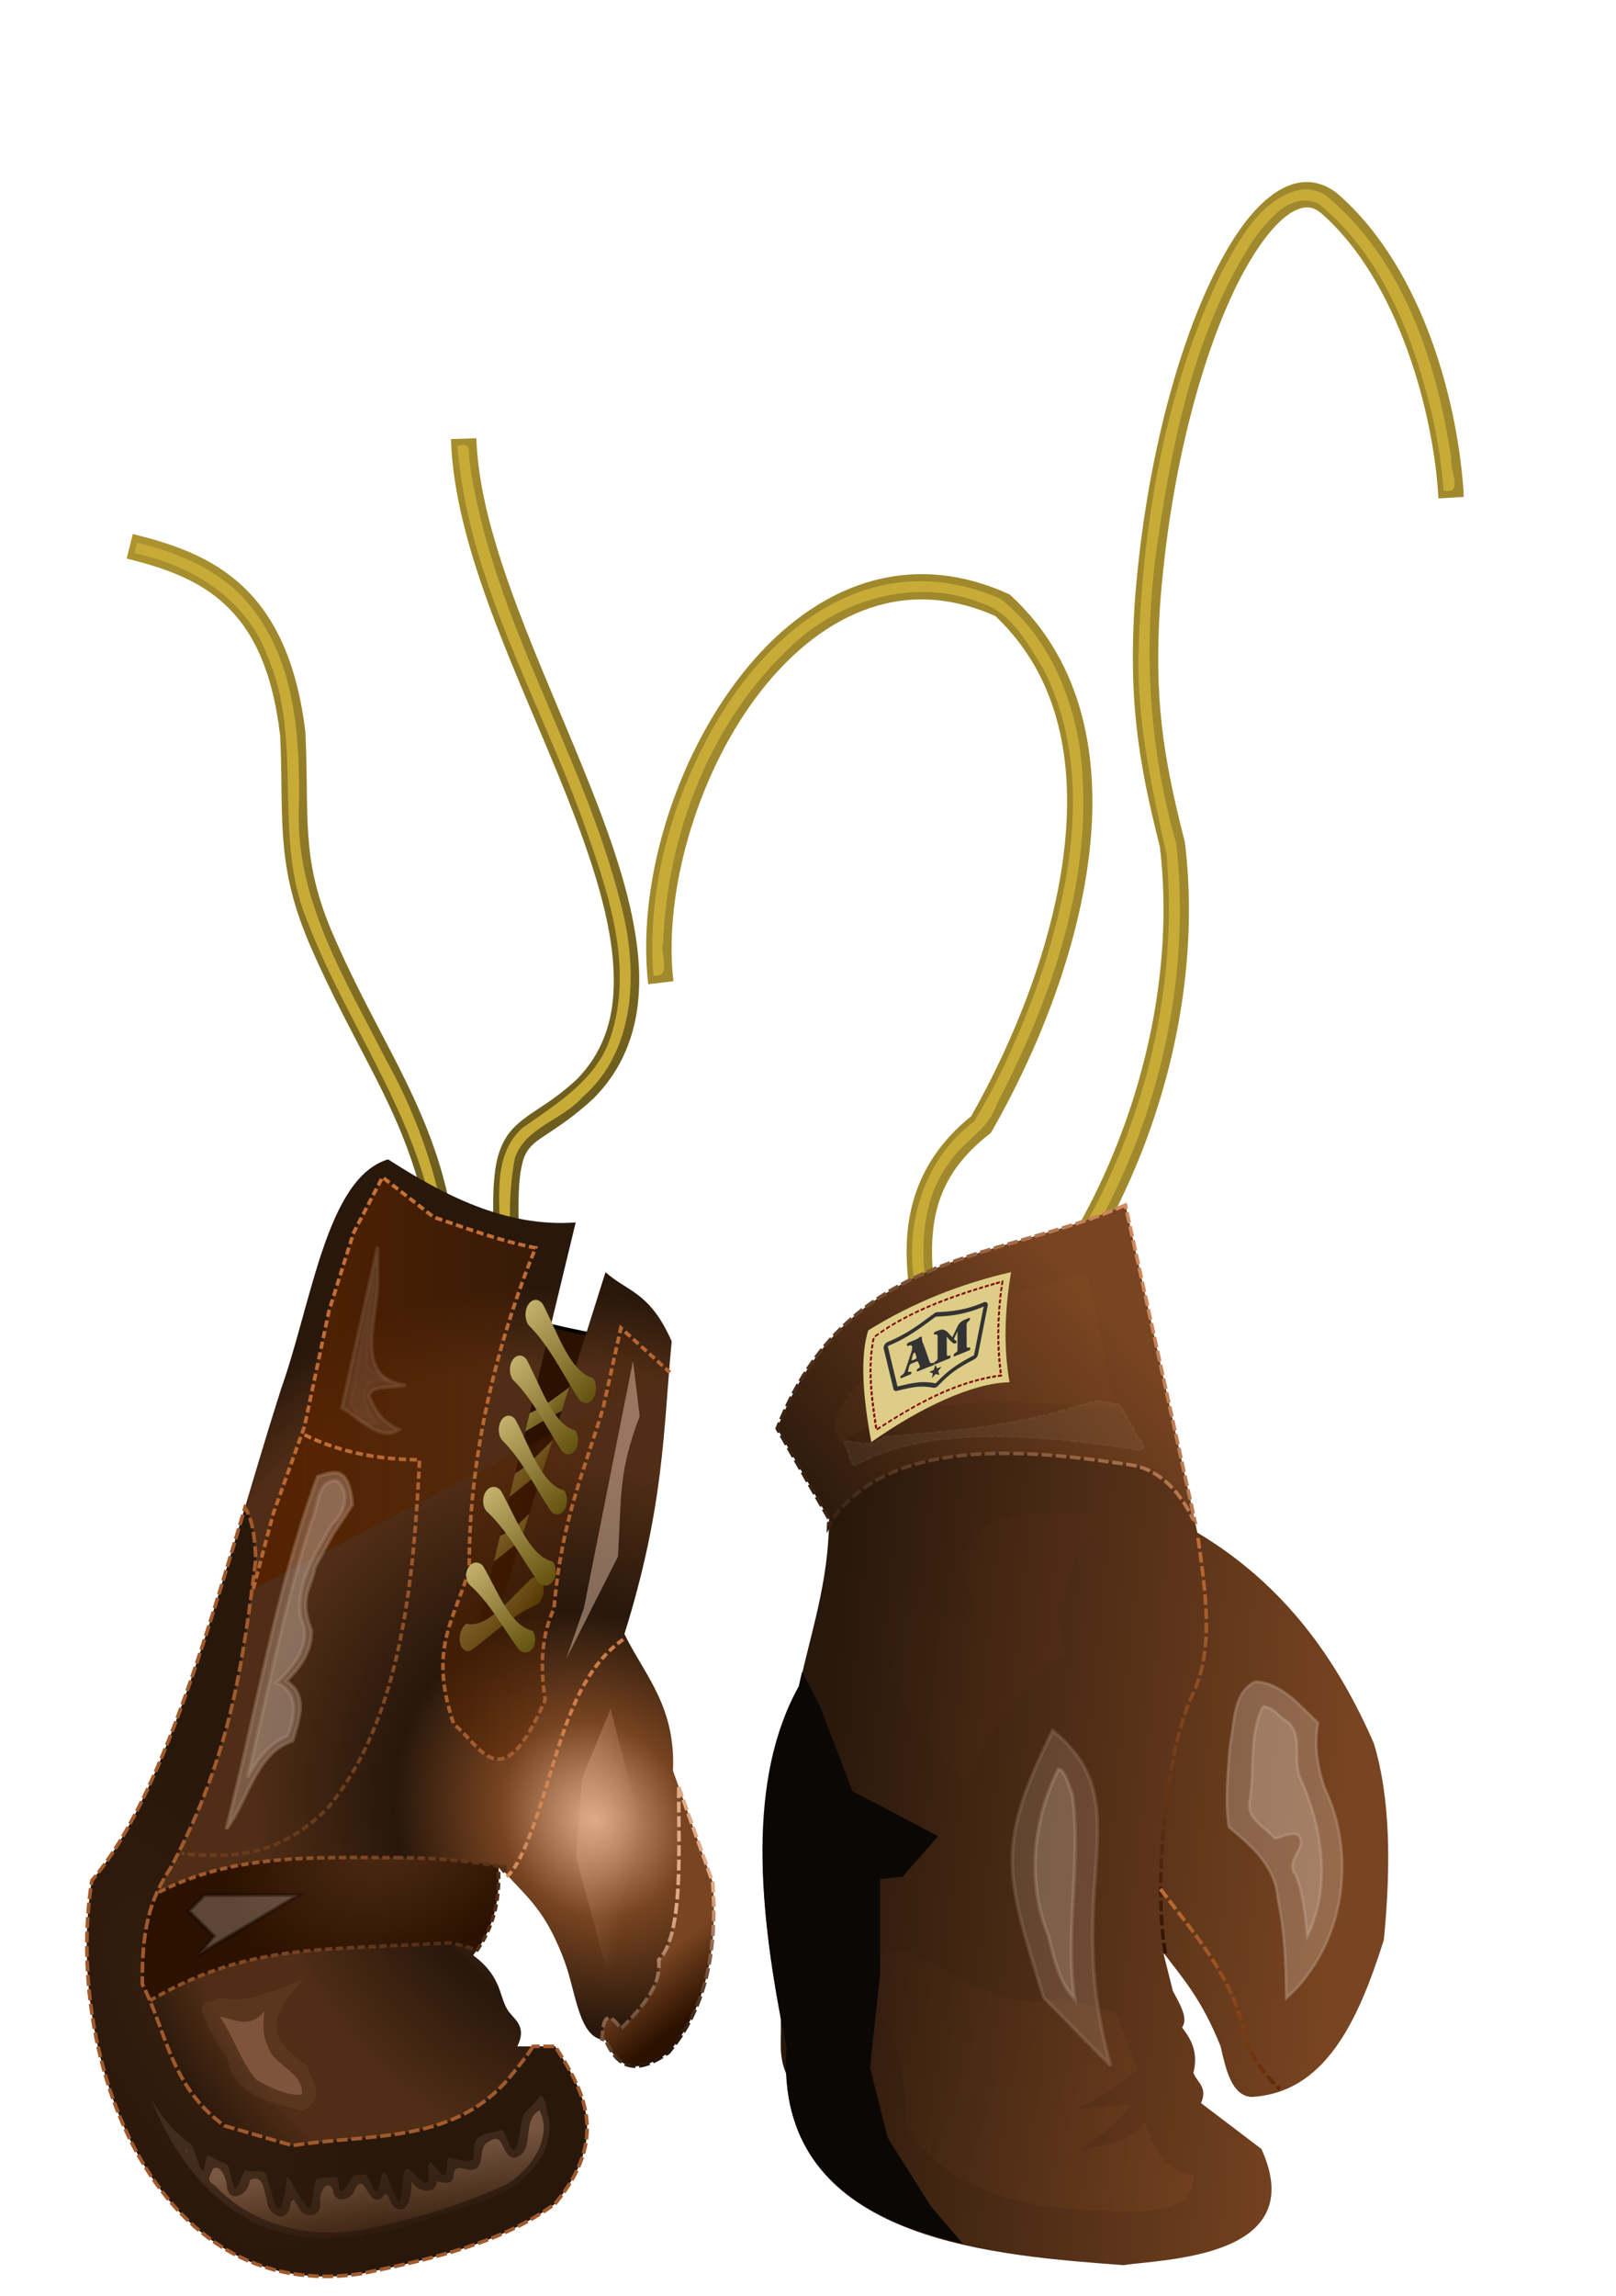 <?xml version="1.0" encoding="UTF-8" standalone="no"?>
<svg
   xmlns:dc="http://purl.org/dc/elements/1.1/"
   xmlns:cc="http://creativecommons.org/ns#"
   xmlns:rdf="http://www.w3.org/1999/02/22-rdf-syntax-ns#"
   xmlns:svg="http://www.w3.org/2000/svg"
   xmlns="http://www.w3.org/2000/svg"
   xmlns:xlink="http://www.w3.org/1999/xlink"
   xmlns:sodipodi="http://sodipodi.sourceforge.net/DTD/sodipodi-0.dtd"
   xmlns:inkscape="http://www.inkscape.org/namespaces/inkscape"
   id="svg2"
   sodipodi:docname="boxing_gloves.svg"
   viewBox="0 0 332.598 472.441"
   sodipodi:version="0.32"
   version="1.0"
   inkscape:output_extension="org.inkscape.output.svg.inkscape"
   inkscape:version="1.0.2-2 (e86c870879, 2021-01-15)"
   width="88mm"
   height="125mm">
  <defs
     id="defs5">
    <clipPath
       id="clipPath3820"
       clipPathUnits="userSpaceOnUse">
      <path
         id="path3822"
         sodipodi:nodetypes="ccccccccccccccc"
         style="fill:url(#linearGradient3824);fill-rule:evenodd"
         d="m 286.83,212.06 19.83,90.48 c 24.02,14.44 38.5,34.97 48.66,58.25 4.47,14.7 4.82,33.36 2.75,54.32 -7.17,22.78 -16.35,42.21 -36.49,43.27 -5.38,-0.41 -6.96,-7.16 -8.51,-13.96 -5.27,-13.26 -10.54,-18.96 -15.82,-25.98 l 10.43,41.61 16.66,12.71 c 13.71,30.3 -27.26,25.11 -37.99,32 -36.48,-2.87 -96.62,-6.91 -92.85,-60.09 -8.04,-38.76 -10.77,-74.32 3.39,-99.75 3.16,-15.05 8.06,-28.43 8.27,-46.31 l -14.33,-25.05 c 19.39,-49.49 61.72,-46.24 96,-61.5 z" />
    </clipPath>
    <linearGradient
       id="linearGradient4860">
      <stop
         id="stop4862"
         style="stop-color:#decd87"
         offset="0" />
      <stop
         id="stop4872"
         style="stop-color:#554400"
         offset="1" />
    </linearGradient>
    <linearGradient
       id="linearGradient4469">
      <stop
         id="stop4471"
         style="stop-color:#deaa87"
         offset="0" />
      <stop
         id="stop4477"
         style="stop-color:#502d16"
         offset=".982" />
      <stop
         id="stop4481"
         style="stop-color:#28170b"
         offset="1" />
    </linearGradient>
    <filter
       id="filter3965"
       height="1.181"
       width="1.502"
       y="-0.09"
       x="-0.251"
       inkscape:collect="always">
      <feGaussianBlur
         id="feGaussianBlur3967"
         stdDeviation="3.738"
         inkscape:collect="always" />
    </filter>
    <filter
       id="filter4089"
       height="1.921"
       width="1.513"
       y="-0.46"
       x="-0.257"
       inkscape:collect="always">
      <feGaussianBlur
         id="feGaussianBlur4091"
         stdDeviation="3.358"
         inkscape:collect="always" />
    </filter>
    <filter
       id="filter4207"
       height="1.193"
       width="1.543"
       y="-0.097"
       x="-0.272"
       inkscape:collect="always">
      <feGaussianBlur
         id="feGaussianBlur4209"
         stdDeviation="2.114"
         inkscape:collect="always" />
    </filter>
    <filter
       id="filter4559"
       inkscape:collect="always">
      <feGaussianBlur
         id="feGaussianBlur4561"
         stdDeviation="1.342"
         inkscape:collect="always" />
    </filter>
    <filter
       id="filter4851"
       inkscape:collect="always">
      <feGaussianBlur
         id="feGaussianBlur4853"
         stdDeviation="0.334"
         inkscape:collect="always" />
    </filter>
    <filter
       id="filter5066"
       height="1.157"
       width="1.563"
       y="-0.079"
       x="-0.281"
       inkscape:collect="always">
      <feGaussianBlur
         id="feGaussianBlur5068"
         stdDeviation="2.376"
         inkscape:collect="always" />
    </filter>
    <filter
       id="filter5396"
       height="1.266"
       width="1.307"
       y="-0.133"
       x="-0.153"
       inkscape:collect="always">
      <feGaussianBlur
         id="feGaussianBlur5398"
         stdDeviation="2.011"
         inkscape:collect="always" />
    </filter>
    <filter
       id="filter5542"
       height="1.172"
       width="1.83"
       y="-0.086"
       x="-0.415"
       inkscape:collect="always">
      <feGaussianBlur
         id="feGaussianBlur5544"
         stdDeviation="4.003"
         inkscape:collect="always" />
    </filter>
    <filter
       id="filter5569"
       height="1.089"
       width="1.374"
       y="-0.045"
       x="-0.187"
       inkscape:collect="always">
      <feGaussianBlur
         id="feGaussianBlur5571"
         stdDeviation="1.355"
         inkscape:collect="always" />
    </filter>
    <filter
       id="filter5697"
       height="1.222"
       width="1.602"
       y="-0.111"
       x="-0.301"
       inkscape:collect="always">
      <feGaussianBlur
         id="feGaussianBlur5699"
         stdDeviation="4.083"
         inkscape:collect="always" />
    </filter>
    <filter
       id="filter5815"
       height="1.396"
       width="1.14"
       y="-0.198"
       x="-0.07"
       inkscape:collect="always">
      <feGaussianBlur
         id="feGaussianBlur5817"
         stdDeviation="2.425"
         inkscape:collect="always" />
    </filter>
    <filter
       id="filter3535"
       inkscape:collect="always">
      <feGaussianBlur
         id="feGaussianBlur3537"
         stdDeviation="1.221"
         inkscape:collect="always" />
    </filter>
    <filter
       id="filter3626"
       inkscape:collect="always">
      <feGaussianBlur
         id="feGaussianBlur3628"
         stdDeviation="1.101"
         inkscape:collect="always" />
    </filter>
    <filter
       id="filter3816"
       height="1.398"
       width="2.139"
       y="-0.199"
       x="-0.57"
       inkscape:collect="always">
      <feGaussianBlur
         id="feGaussianBlur3818"
         stdDeviation="13.122"
         inkscape:collect="always" />
    </filter>
    <filter
       id="filter4108"
       height="1.221"
       width="1.253"
       y="-0.111"
       x="-0.126"
       inkscape:collect="always">
      <feGaussianBlur
         id="feGaussianBlur4110"
         stdDeviation="3.415"
         inkscape:collect="always" />
    </filter>
    <filter
       id="filter4216"
       inkscape:collect="always">
      <feGaussianBlur
         id="feGaussianBlur4218"
         stdDeviation="0.987"
         inkscape:collect="always" />
    </filter>
    <filter
       id="filter4532"
       height="1.512"
       width="1.307"
       y="-0.256"
       x="-0.153"
       inkscape:collect="always">
      <feGaussianBlur
         id="feGaussianBlur4534"
         stdDeviation="4.978"
         inkscape:collect="always" />
    </filter>
    <linearGradient
       id="linearGradient3814"
       y2="89.479"
       gradientUnits="userSpaceOnUse"
       x2="-156.63"
       gradientTransform="matrix(0.745,0,0,0.745,736.872,232.846)"
       y1="-238.9"
       x1="-340.54"
       inkscape:collect="always">
      <stop
         id="stop5312"
         style="stop-color:#c8ab37"
         offset="0" />
      <stop
         id="stop5314"
         style="stop-color:#504416"
         offset="1" />
    </linearGradient>
    <linearGradient
       id="linearGradient3817"
       y2="32.976"
       xlink:href="#linearGradient4860"
       gradientUnits="userSpaceOnUse"
       x2="18.506"
       gradientTransform="matrix(-0.541,-0.304,-0.233,0.706,619.725,287.402)"
       y1="24.328"
       x1="45.784"
       inkscape:collect="always" />
    <linearGradient
       id="linearGradient3820"
       y2="32.976"
       xlink:href="#linearGradient4860"
       gradientUnits="userSpaceOnUse"
       x2="18.506"
       gradientTransform="matrix(-0.541,-0.304,-0.233,0.706,617.78,299.708)"
       y1="24.328"
       x1="45.784"
       inkscape:collect="always" />
    <linearGradient
       id="linearGradient3823"
       y2="32.976"
       xlink:href="#linearGradient4860"
       gradientUnits="userSpaceOnUse"
       x2="18.506"
       gradientTransform="matrix(-0.62,-0.254,-0.267,0.589,626.113,277.667)"
       y1="24.328"
       x1="45.784"
       inkscape:collect="always" />
    <radialGradient
       id="radialGradient3825"
       gradientUnits="userSpaceOnUse"
       cy="76.24"
       cx="51.6"
       gradientTransform="matrix(-0.729,-1.084,0.968,-0.651,574.673,479.603)"
       r="86.908"
       inkscape:collect="always">
      <stop
         id="stop3535"
         style="stop-color:#deaa87"
         offset="0" />
      <stop
         id="stop3537"
         style="stop-color:#784421"
         offset=".183" />
      <stop
         id="stop3539"
         style="stop-color:#28170b"
         offset=".391" />
      <stop
         id="stop3541"
         style="stop-color:#502d16"
         offset=".669" />
      <stop
         id="stop3543"
         style="stop-color:#502d16"
         offset=".852" />
      <stop
         id="stop3545"
         style="stop-color:#28170b"
         offset="1" />
    </radialGradient>
    <radialGradient
       id="radialGradient3827"
       gradientUnits="userSpaceOnUse"
       cy="52.831"
       cx="-7.159"
       gradientTransform="matrix(-0.544,0.361,-0.262,-0.395,579.116,399.42)"
       r="57.969"
       inkscape:collect="always">
      <stop
         id="stop3509"
         style="stop-color:#502d16"
         offset="0" />
      <stop
         id="stop3511"
         style="stop-color:#2b1100"
         offset="1" />
    </radialGradient>
    <linearGradient
       id="linearGradient3829"
       y2="130.4"
       gradientUnits="userSpaceOnUse"
       x2="1.229"
       gradientTransform="matrix(0.745,0,0,0.745,572.392,307.96)"
       y1="91.087"
       x1="-38.085"
       inkscape:collect="always">
      <stop
         id="stop4237"
         style="stop-color:#a05a2c"
         offset="0" />
      <stop
         id="stop4239"
         style="stop-color:#502d16"
         offset="1" />
    </linearGradient>
    <linearGradient
       id="linearGradient3831"
       y2="32.976"
       xlink:href="#linearGradient4860"
       gradientUnits="userSpaceOnUse"
       x2="18.506"
       gradientTransform="matrix(-0.541,-0.304,-0.233,0.706,613.658,317.568)"
       y1="24.328"
       x1="45.784"
       inkscape:collect="always" />
    <radialGradient
       id="radialGradient3833"
       gradientUnits="userSpaceOnUse"
       cy="132.22"
       cx="-27.747"
       gradientTransform="matrix(-0.409,0.206,-0.471,-0.933,577.334,543.268)"
       r="67.096"
       inkscape:collect="always">
      <stop
         id="stop3227"
         style="stop-color:#341d0e"
         offset="0" />
      <stop
         id="stop3229"
         style="stop-color:#28170b"
         offset="1" />
    </radialGradient>
    <linearGradient
       id="linearGradient3835"
       y2="167.26"
       gradientUnits="userSpaceOnUse"
       x2="45.435"
       gradientTransform="matrix(0.745,0,0,0.745,572.392,307.96)"
       y1="56.687"
       x1="-73.714"
       inkscape:collect="always">
      <stop
         id="stop4229"
         style="stop-color:#a05a2c"
         offset="0" />
      <stop
         id="stop4231"
         style="stop-color:#a05a2c"
         offset="1" />
    </linearGradient>
    <linearGradient
       id="linearGradient3837"
       y2="-8.53"
       gradientUnits="userSpaceOnUse"
       x2="72.985"
       gradientTransform="matrix(0.745,0,0,0.745,572.392,307.96)"
       y1="-8.53"
       x1="-42.885"
       inkscape:collect="always">
      <stop
         id="stop3211"
         style="stop-color:#552200"
         offset="0" />
      <stop
         id="stop3213"
         style="stop-color:#552200;stop-opacity:0"
         offset="1" />
    </linearGradient>
    <linearGradient
       id="linearGradient3839"
       y2="72.339"
       gradientUnits="userSpaceOnUse"
       x2="42.568"
       gradientTransform="matrix(0.745,0,0,0.745,572.392,307.96)"
       y1="-84.266"
       x1="-30.84"
       inkscape:collect="always">
      <stop
         id="stop4213"
         style="stop-color:#c87137"
         offset="0" />
      <stop
         id="stop4215"
         style="stop-color:#a05a2c"
         offset="1" />
    </linearGradient>
    <linearGradient
       id="linearGradient3841"
       y2="87.741"
       gradientUnits="userSpaceOnUse"
       x2="85.135"
       gradientTransform="matrix(0.745,0,0,0.745,572.392,307.96)"
       y1="47.78"
       x1="36.486"
       inkscape:collect="always">
      <stop
         id="stop4247"
         style="stop-color:#c87137"
         offset="0" />
      <stop
         id="stop4249"
         style="stop-color:#deaa87"
         offset="1" />
    </linearGradient>
    <linearGradient
       id="linearGradient3843"
       y2="98.743"
       gradientUnits="userSpaceOnUse"
       x2="8.687"
       gradientTransform="matrix(0.745,0,0,0.745,572.392,307.96)"
       y1="-12.162"
       x1="-44.305"
       inkscape:collect="always">
      <stop
         id="stop4221"
         style="stop-color:#c87137"
         offset="0" />
      <stop
         id="stop4223"
         style="stop-color:#502d16"
         offset="1" />
    </linearGradient>
    <linearGradient
       id="linearGradient3846"
       y2="204.36"
       xlink:href="#linearGradient4469"
       gradientUnits="userSpaceOnUse"
       x2="-6.688"
       gradientTransform="matrix(0.745,0,0,0.745,572.392,307.96)"
       y1="180.66"
       x1="-10.316"
       inkscape:collect="always" />
    <linearGradient
       id="linearGradient3851"
       y2="49.93"
       xlink:href="#linearGradient4860"
       gradientUnits="userSpaceOnUse"
       x2="38.274"
       gradientTransform="matrix(0.63,0,0,0.664,574.822,309.383)"
       y1="12.458"
       x1="9.214"
       inkscape:collect="always" />
    <linearGradient
       id="linearGradient3853"
       y2="49.93"
       xlink:href="#linearGradient4860"
       gradientUnits="userSpaceOnUse"
       x2="38.274"
       gradientTransform="matrix(0.664,0,0,0.729,577.774,292.679)"
       y1="12.458"
       x1="9.214"
       inkscape:collect="always" />
    <linearGradient
       id="linearGradient3856"
       y2="49.93"
       xlink:href="#linearGradient4860"
       gradientUnits="userSpaceOnUse"
       x2="38.274"
       gradientTransform="matrix(0.623,0,0,0.729,581.605,278.024)"
       y1="12.458"
       x1="9.214"
       inkscape:collect="always" />
    <linearGradient
       id="linearGradient3860"
       y2="49.93"
       xlink:href="#linearGradient4860"
       gradientUnits="userSpaceOnUse"
       x2="38.274"
       gradientTransform="matrix(0.623,0,0,0.729,583.901,265.666)"
       y1="12.458"
       x1="9.214"
       inkscape:collect="always" />
    <linearGradient
       id="linearGradient3862"
       y2="49.93"
       xlink:href="#linearGradient4860"
       gradientUnits="userSpaceOnUse"
       x2="38.274"
       gradientTransform="matrix(0.644,0,0,0.762,586.786,253.642)"
       y1="12.458"
       x1="9.214"
       inkscape:collect="always" />
    <linearGradient
       id="linearGradient3864"
       y2="94.691"
       gradientUnits="userSpaceOnUse"
       x2="64.286"
       gradientTransform="translate(576.99,363.14)"
       y1="91.216"
       x1="46.911"
       inkscape:collect="always">
      <stop
         id="stop3501"
         style="stop-color:#deaa87"
         offset="0" />
      <stop
         id="stop3525"
         style="stop-color:#deaa87;stop-opacity:.498"
         offset=".5" />
      <stop
         id="stop3527"
         style="stop-color:#deaa87;stop-opacity:.247"
         offset=".75" />
      <stop
         id="stop3529"
         style="stop-color:#deaa87;stop-opacity:.122"
         offset=".875" />
      <stop
         id="stop3531"
         style="stop-color:#deaa87;stop-opacity:.059"
         offset=".938" />
      <stop
         id="stop3503"
         style="stop-color:#deaa87;stop-opacity:0"
         offset="1" />
    </linearGradient>
    <linearGradient
       id="linearGradient3866"
       y2="145.08"
       gradientUnits="userSpaceOnUse"
       x2="75.52"
       gradientTransform="matrix(0.745,0,0,0.745,572.392,307.96)"
       y1="131.18"
       x1="64.72"
       inkscape:collect="always">
      <stop
         id="stop4263"
         style="stop-color:#784421"
         offset="0" />
      <stop
         id="stop4273"
         style="stop-color:#2b1100"
         offset="1" />
    </linearGradient>
    <linearGradient
       id="linearGradient3868"
       y2="143.34"
       gradientUnits="userSpaceOnUse"
       x2="85.076"
       gradientTransform="matrix(0.745,0,0,0.745,572.392,307.96)"
       y1="118.18"
       x1="69.179"
       inkscape:collect="always">
      <stop
         id="stop4253"
         style="stop-color:#deaa87"
         offset="0" />
      <stop
         id="stop4255"
         style="stop-color:#28170b"
         offset="1" />
    </linearGradient>
    <linearGradient
       id="linearGradient3870"
       y2="87.401"
       gradientUnits="userSpaceOnUse"
       x2="259.23"
       gradientTransform="matrix(0.745,0,0,0.714,572.377,305.418)"
       y1="73.842"
       x1="113.03"
       inkscape:collect="always">
      <stop
         id="stop5468"
         style="stop-color:#28170b"
         offset="0" />
      <stop
         id="stop5470"
         style="stop-color:#784421"
         offset="1" />
    </linearGradient>
    <linearGradient
       id="linearGradient3873"
       y2="445.44"
       gradientUnits="userSpaceOnUse"
       x2="199.88"
       gradientTransform="translate(488.23,70.275)"
       y1="480.14"
       x1="306.73"
       inkscape:collect="always">
      <stop
         id="stop3861"
         style="stop-color:#a05a2c"
         offset="0" />
      <stop
         id="stop3863"
         style="stop-color:#a05a2c;stop-opacity:0"
         offset="1" />
    </linearGradient>
    <linearGradient
       id="linearGradient3876"
       y2="0.989"
       gradientUnits="userSpaceOnUse"
       x2="101.59"
       gradientTransform="matrix(0.745,0,0,0.714,572.377,305.418)"
       y1="-64.199"
       x1="180.16"
       inkscape:collect="always">
      <stop
         id="stop5559"
         style="stop-color:#784421"
         offset="0" />
      <stop
         id="stop5561"
         style="stop-color:#28170b"
         offset="1" />
    </linearGradient>
    <linearGradient
       id="linearGradient3878"
       y2="11.934"
       gradientUnits="userSpaceOnUse"
       x2="106.19"
       gradientTransform="matrix(0.745,0,0,0.745,572.392,307.96)"
       y1="-42.2"
       x1="217.65"
       inkscape:collect="always">
      <stop
         id="stop5943"
         style="stop-color:#d38d5f"
         offset="0" />
      <stop
         id="stop5945"
         style="stop-color:#28170b"
         offset="1" />
    </linearGradient>
    <linearGradient
       id="linearGradient3881"
       y2="126.89"
       gradientUnits="userSpaceOnUse"
       x2="207.34"
       gradientTransform="matrix(0.745,0,0,0.745,572.392,307.96)"
       y1="6.382"
       x1="223.48"
       inkscape:collect="always">
      <stop
         id="stop5953"
         style="stop-color:#c87137"
         offset="0" />
      <stop
         id="stop5955"
         style="stop-color:#2b1100"
         offset="1" />
    </linearGradient>
    <linearGradient
       id="linearGradient3883"
       y2="169.05"
       gradientUnits="userSpaceOnUse"
       x2="241.13"
       gradientTransform="matrix(0.745,0,0,0.745,572.392,307.96)"
       y1="102.31"
       x1="213.97"
       inkscape:collect="always">
      <stop
         id="stop5963"
         style="stop-color:#c87137"
         offset="0" />
      <stop
         id="stop5965"
         style="stop-color:#552200"
         offset="1" />
    </linearGradient>
    <linearGradient
       id="linearGradient3885"
       y2="322.6"
       gradientUnits="userSpaceOnUse"
       x2="215.47"
       gradientTransform="translate(488.23,70.275)"
       y1="326.53"
       x1="247.88"
       inkscape:collect="always">
      <stop
         id="stop3974"
         style="stop-color:#ff7f2a"
         offset="0" />
      <stop
         id="stop3976"
         style="stop-color:#784421;stop-opacity:0"
         offset="1" />
    </linearGradient>
    <linearGradient
       inkscape:collect="always"
       xlink:href="#linearGradient4469"
       id="linearGradient193"
       gradientUnits="userSpaceOnUse"
       gradientTransform="translate(576.99,363.14)"
       x1="-10.316"
       y1="180.66"
       x2="-6.688"
       y2="204.36" />
  </defs>
  <sodipodi:namedview
     id="base"
     bordercolor="#666666"
     inkscape:pageshadow="2"
     guidetolerance="10.0"
     pagecolor="#ffffff"
     gridtolerance="10.0"
     inkscape:zoom="0.50942464"
     objecttolerance="10.0"
     borderopacity="1.0"
     inkscape:current-layer="g4596"
     inkscape:cx="249.81686"
     inkscape:cy="12.42537"
     inkscape:window-height="1017"
     showgrid="false"
     inkscape:pageopacity="0.0"
     inkscape:window-width="1920"
     inkscape:document-rotation="0"
     units="mm"
     inkscape:window-x="-8"
     inkscape:window-y="-8"
     inkscape:window-maximized="1" />
  <g
     id="layer1"
     inkscape:label="Layer 1"
     transform="matrix(0.225,-0.092,0,0.226,336.79,284.47)">
    <g
       id="g3754"
       transform="translate(-760.17,-12.658)">
      <g
         id="g4596"
         transform="matrix(4.451,1.803,0,4.424,-2912.1,-2733.4)">
        <path
           id="path5304"
           style="fill:url(#linearGradient3814);fill-rule:evenodd;stroke-width:0.745"
           d="m 586.644,89.658 -5.218,0.163 c 0.723,23.075 14.274,49.417 23.83,73.583 4.778,12.083 8.565,23.577 9.437,33.543 0.872,9.966 -0.999,18.195 -7.476,24.762 -5.956,5.486 -9.921,6.649 -13.141,10.13 -1.618,1.752 -2.765,4.107 -3.354,7.201 -0.581,3.101 -0.708,7.022 -0.559,12.649 0.157,12.553 2.609,25.791 2.937,34.989 l 5.218,-0.186 c -0.35,-9.921 -2.81,-23.003 -2.959,-34.9 v -0.022 -0.022 c -0.149,-5.464 0.03,-9.116 0.492,-11.554 0.455,-2.43 1.081,-3.563 2.05,-4.614 1.931,-2.087 6.41,-3.861 12.948,-9.921 l 0.052,-0.045 0.022,-0.045 c 7.678,-7.797 9.944,-17.949 8.99,-28.862 -0.954,-10.913 -4.942,-22.779 -9.787,-35.034 -9.683,-24.509 -22.817,-50.707 -23.48,-71.816 z m -70.597,19.567 -1.26,5.058 c 7.7,1.916 14.729,4.361 20.215,9.504 5.494,5.143 9.698,13.127 11.323,26.991 0.783,16.593 -1.014,26.037 5.732,42.19 v 0.022 c 6.999,16.414 14.364,27.625 19.403,40.207 5.039,12.575 7.931,26.626 6.105,49.308 l 5.195,0.425 c 1.878,-23.309 -1.17,-38.47 -6.455,-51.671 -5.285,-13.194 -12.635,-24.337 -19.448,-40.319 -6.373,-15.258 -4.51,-23.42 -5.337,-40.602 v -0.089 -0.075 c -1.722,-14.684 -6.44,-24.114 -12.955,-30.211 -6.507,-6.097 -14.55,-8.75 -22.519,-10.738 z" />
        <path
           id="path2693"
           style="fill:#c8ab37;fill-rule:evenodd;filter:url(#filter3535)"
           d="m 591.2,72.431 c 2.87,36.419 22.12,69.119 34.45,103.06 6.74,19.15 14.59,40.59 7.65,60.78 -3.91,11.51 -14.81,17.99 -24.25,24.66 -8.82,8.13 -5.77,21.66 -6.03,32.38 0.59,13.12 2.81,26.11 3.68,39.21 5.9,0.76 1.29,-7.85 1.97,-11.5 -1.58,-17.15 -4.89,-34.8 -1.59,-51.9 2.9,-8.46 13.08,-10.4 18.62,-16.72 15.09,-13.11 15.32,-35.52 10.58,-53.38 -10.4,-41.67 -35.56,-78.91 -41.67,-121.81 -0.57,-2.699 0.83,-6.151 -3.41,-4.779 z m -89.09,29.439 c 15.71,3.28 30.89,12.73 36.59,28.28 10.28,23.2 1.35,49.84 11,73.16 11.55,30.64 33.44,57.76 36.1,91.37 1.18,10.78 1.06,21.67 0.28,32.47 5.68,1.31 2.39,-7.8 3.53,-11.5 1.1,-25.8 -5.66,-51.4 -18.13,-73.75 -11.01,-21.8 -24.85,-43.85 -24.02,-69.22 0.43,-20.06 -0.92,-42.36 -14.98,-58.03 -7.61,-8.44 -18.74,-13.01 -29.65,-15.688 -0.24,0.969 -0.48,1.938 -0.72,2.908 z"
           transform="matrix(0.745,0,0,0.745,142.304,37.275)" />
        <path
           id="path2400"
           sodipodi:nodetypes="ccccc"
           style="fill:#2b1100;fill-rule:evenodd;stroke:#000000;stroke-width:0.745px"
           d="m 567.815,247.649 c 12.687,12.724 3.951,20.402 52.946,28.355 l -42.875,92.527 -39.38,-27.475 z" />
        <path
           id="path5318"
           sodipodi:nodetypes="cccsccc"
           style="fill:url(#linearGradient3817);fill-rule:evenodd;stroke-width:0.745"
           d="m 606.464,295.593 c -0.335,-1.476 -1.446,-2.08 -2.49,-1.357 -4.457,4.085 -8.945,10.264 -13.32,9.213 -1.044,0.723 -1.618,2.497 -1.29,3.973 0.335,1.476 1.446,2.087 2.49,1.364 4.375,-3.205 8.304,-7.215 13.32,-9.221 1.051,-0.723 1.625,-2.497 1.29,-3.973 z" />
        <path
           id="path4896"
           sodipodi:nodetypes="cccsccc"
           style="fill:url(#linearGradient3820);fill-rule:evenodd;stroke-width:0.745"
           d="m 604.519,307.9 c -0.328,-1.483 -1.439,-2.087 -2.49,-1.364 -4.45,4.092 -8.937,10.272 -13.32,9.221 -1.044,0.723 -1.618,2.497 -1.282,3.973 0.328,1.476 1.439,2.08 2.49,1.357 4.368,-3.198 8.304,-7.208 13.32,-9.213 1.044,-0.73 1.618,-2.497 1.282,-3.973 z" />
        <path
           id="path4900"
           sodipodi:nodetypes="cccsccc"
           style="fill:url(#linearGradient3823);fill-rule:evenodd;stroke-width:0.745"
           d="m 610.914,284.494 c -0.38,-1.23 -1.647,-1.737 -2.847,-1.133 -5.106,3.414 -10.242,8.565 -15.258,7.685 -1.2,0.604 -1.856,2.087 -1.476,3.317 0.38,1.23 1.647,1.737 2.847,1.133 5.009,-2.669 9.511,-6.015 15.266,-7.685 1.193,-0.604 1.856,-2.08 1.468,-3.317 z" />
        <path
           id="path2384"
           sodipodi:nodetypes="cccccccccsccccccccccccc"
           style="fill:url(#radialGradient3825);fill-rule:evenodd;stroke-width:0.745"
           d="m 607.061,251.086 c -14.491,1.044 -27.371,-5.844 -38.552,-13.059 -12.664,3.787 -15.639,29.361 -22.019,47.273 -11.926,37.434 -22.094,81.293 -38.85,101.017 -5.71,35.339 12.217,87.778 55.689,80.943 14.349,-2.974 28.534,-6.194 39.499,-14.245 1.975,-4.845 3.98,-9.668 2.587,-16.19 1.357,-0.969 -0.552,-8.46 -2.587,-16.19 h -7.767 c 1.908,-3.854 -0.231,-5.285 -1.58,-6.947 -2.363,-2.915 -1.133,-7.081 -7.491,-11.83 4.83,-6.261 5.479,-12.523 5.181,-18.784 4.532,6.164 9.064,7.775 13.604,20.074 2.355,6.291 2.929,16.153 8.416,16.19 2.214,5.069 5.591,7.812 12.948,2.594 7.603,-8.915 10.1,-20.886 9.072,-34.967 l -8.155,-22.996 c 0.581,-13.29 -5.799,-19.626 -9.981,-28.161 8.229,-26.313 7.991,-42.041 9.713,-60.228 -4.532,-10.257 -9.064,-10.16 -13.596,-14.245 l -22.668,71.879 -3.884,2.594 z" />
        <path
           id="path2404"
           sodipodi:nodetypes="cccccccccccc"
           style="fill:url(#radialGradient3827);fill-rule:evenodd;stroke:url(#linearGradient3829);stroke-width:0.745;stroke-dasharray:1.491, 0.745"
           d="m 571.065,381.754 c -17.994,-0.022 -35.339,-1.222 -51.783,8.132 -5.963,4.45 -9.325,14.386 -12.232,18.844 0.455,4.741 3.533,2.654 4.689,7.32 24.829,-17.316 39.886,-14.983 69.717,-16.779 l 5.374,1.468 c 3.98,-5.74 4.592,-11.494 4.361,-17.241 -6.791,-1.14 -13.499,-1.737 -20.126,-1.744 z m 20.499,1.819 c 0.395,0.514 0.768,1.006 1.163,1.468 l -0.253,-1.304 c -0.306,-0.052 -0.611,-0.112 -0.909,-0.164 z" />
        <path
           id="path4894"
           sodipodi:nodetypes="cccsccc"
           style="fill:url(#linearGradient3831);fill-rule:evenodd;stroke-width:0.745"
           d="m 600.397,325.752 c -0.328,-1.476 -1.439,-2.08 -2.482,-1.357 -4.457,4.092 -8.945,10.272 -13.32,9.221 -1.051,0.723 -1.625,2.49 -1.29,3.973 0.335,1.476 1.439,2.08 2.49,1.357 4.368,-3.205 8.304,-7.215 13.32,-9.221 1.044,-0.723 1.618,-2.497 1.282,-3.973 z" />
        <path
           id="path2391"
           sodipodi:nodetypes="cscccssssscssscssssscssscccccc"
           style="fill:url(#radialGradient3833);fill-rule:evenodd;stroke:url(#linearGradient3835);stroke-width:0.745;stroke-dasharray:2.236, 0.745"
           d="m 598.295,420.634 c -0.239,0.335 -0.462,0.738 -0.701,1.066 -1.088,1.536 -2.169,2.944 -3.257,4.241 -11.598,15.012 -29.332,12.426 -45.455,14.997 l -14.043,-4.115 c -1.401,-1.044 -2.646,-2.124 -3.749,-3.242 -1.096,-1.111 -2.057,-2.244 -2.907,-3.421 -0.857,-1.178 -1.595,-2.393 -2.259,-3.615 -0.671,-1.222 -1.275,-2.467 -1.819,-3.727 -1.088,-2.505 -1.975,-5.046 -2.915,-7.588 -0.939,-2.549 -1.916,-5.091 -3.19,-7.551 -0.06,-3.362 0.082,-6.224 0.373,-8.714 0.291,-2.482 0.708,-4.607 1.26,-6.448 0.544,-1.849 1.193,-3.421 1.908,-4.845 0.716,-1.431 1.498,-2.698 2.281,-3.936 1.573,-2.929 2.989,-5.814 4.264,-8.647 1.275,-2.825 2.408,-5.598 3.429,-8.334 1.014,-2.743 1.923,-5.441 2.721,-8.11 0.798,-2.669 1.498,-5.307 2.124,-7.916 1.237,-5.218 2.162,-10.339 2.929,-15.4 0.775,-5.061 1.409,-10.063 2.027,-15.072 -0.067,-1.811 -0.201,-3.339 -0.373,-4.636 -0.171,-1.297 -0.395,-2.348 -0.648,-3.235 -0.253,-0.887 -0.552,-1.603 -0.865,-2.191 -0.104,-0.201 -0.239,-0.313 -0.35,-0.492 -9.109,30.576 -18.24,61.071 -31.448,76.62 -5.702,35.339 12.225,87.778 55.696,80.943 14.349,-2.974 28.549,-6.202 39.506,-14.26 11.263,-13.633 5.851,-23.242 0,-32.373 z" />
        <path
           id="path2402"
           sodipodi:nodetypes="ccccccccccccccc"
           style="fill:url(#linearGradient3837);fill-rule:evenodd;stroke:url(#linearGradient3839);stroke-width:0.745;stroke-dasharray:1.491, 0.745"
           d="m 540.795,326.401 4.122,-15.564 6.41,-17.86 5.039,-23.808 5.039,-16.026 5.948,-11.449 10.533,8.244 c 6.791,2.303 13.328,4.86 20.931,6.358 -6.455,15.706 -13.879,40.49 -13.626,66.199 -3.459,11.077 -8.319,16.458 -3.183,31.844 5.464,4.018 9.683,16.302 18.777,-5.039 -1.021,-6.798 -0.812,-13.194 1.826,-18.777 1.528,-18.314 6.299,-28.519 10.078,-41.206 l 3.66,-16.488 10.078,9.161" />
        <path
           id="path2409"
           sodipodi:nodetypes="ccc"
           style="fill:none;stroke:url(#linearGradient3841);stroke-width:0.745;stroke-dasharray:1.491, 0.745"
           d="m 616.811,336.933 c -9.951,6.999 -12.806,21.087 -16.943,33.886 -3.101,9.638 -5.449,14.014 -7.327,15.109" />
        <path
           id="path2411"
           sodipodi:nodetypes="cccc"
           style="fill:none;stroke:url(#linearGradient3843);stroke-width:0.745;stroke-dasharray:1.491, 0.745"
           d="m 551.35,294.684 c 6.992,3.496 14.915,5.136 23.629,5.181 -1.185,23.398 -3.436,53.274 -19.097,71.879 -9.318,8.945 -17.591,10.279 -29.786,9.064" />
        <path
           id="path3437"
           sodipodi:nodetypes="ccccccccc"
           style="opacity:0.5;fill:#f4e3d7;fill-rule:evenodd;stroke:#e9c6af;stroke-width:1px;filter:url(#filter3965)"
           d="m 552.67,357.06 c -11.45,30.91 -16.82,64.85 -25.2,97.3 6.08,-8.12 8.16,-21.02 18.25,-24.33 1.89,-6.24 4.31,-12.64 -1.74,-16.5 4.02,-3.95 7,-8.32 6.95,-13.9 -3.72,-9.8 0.22,-11.94 0.87,-17.38 l 5.21,-9.55 5.21,-7.82 c -0.98,-11.43 -5.41,-9.06 -9.55,-7.82 z"
           transform="matrix(0.745,0,0,0.745,142.304,37.275)" />
        <path
           id="path3551"
           style="opacity:0.5;fill:#f4e3d7;fill-rule:evenodd;stroke:#000000;stroke-width:1px;filter:url(#filter4089)"
           d="m 521.39,472.6 h 26.06 l -27.8,16.51 4.35,-5.22 -6.95,-6.95 z"
           transform="matrix(0.745,0,0,0.745,142.304,37.275)" />
        <path
           id="path4101"
           sodipodi:nodetypes="ccccccc"
           style="opacity:0.333;fill:#f4e3d7;fill-rule:evenodd;stroke:#f4e3d7;stroke-width:1px;filter:url(#filter4207)"
           d="m 569.17,293.64 -9.86,44.46 c 4.32,2.38 10.72,9.63 15.79,6.03 -5.58,-2.55 -6.68,-6.01 -8.33,-9.35 0.55,-3.11 6.73,-2.01 10.22,-2.91 -15.59,-1.99 -6.9,-19.76 -7.82,-31.28 z"
           transform="matrix(0.745,0,0,0.745,142.304,37.275)" />
        <path
           id="path4275"
           sodipodi:nodetypes="cssssssssssscssssssscssssssssscssssssscssssssscssssssscssssssscssssssscsssssssc"
           style="opacity:0.35;fill:url(#linearGradient193);fill-rule:evenodd;filter:url(#filter4559)"
           d="m 614.05,528.27 c -1.3,1.62 -2.69,3.14 -4.17,4.56 -1.49,1.41 -1.21,8.86 -2.85,10.08 -1.63,1.21 -2.4,-6.27 -4.13,-5.19 -1.18,0.75 -5.01,0.65 -6.31,2.34 -1.15,1.49 -0.59,5.57 -1.36,5.92 -1.87,0.84 -4.31,-0.44 -6.34,-0.79 -0.64,-0.11 -0.22,4.62 -1.42,4.89 -0.94,0.21 -3.54,-4.18 -3.98,-3.49 -0.96,1.5 0.31,4.53 -0.51,5.39 -1.42,1.5 -4,-4.02 -6.02,-3.64 -0.95,0.18 -0.82,8.82 -1.78,8.97 -1.05,0.17 -3.2,-8.15 -4.25,-8.02 -0.88,0.09 -1.14,5.1 -2.02,5.19 -0.88,0.09 -2.37,-4.73 -3.25,-4.64 -0.88,0.09 -1.75,0.18 -2.63,0.26 -0.88,0.08 -2.99,4.47 -3.87,4.54 -0.88,0.08 -0.53,-4.15 -1.41,-4.08 -0.88,0.07 -1.76,0.14 -2.64,0.19 -0.88,0.06 -1.76,0.11 -2.64,0.16 -0.88,0.04 -1.14,8.07 -2.03,8.1 -1.86,0.01 -6.03,-10.09 -6.25,-8.21 -1.89,15.84 -3.78,5.49 -5.66,-0.74 -0.54,-1.83 -3.73,-0.77 -5.57,-1.29 -1.04,-0.3 -2.08,5.23 -3.11,4.87 -0.77,-0.27 -1.53,-6.42 -2.28,-6.72 -1.75,-0.72 -3.47,-1.53 -5.12,-2.44 -0.7,-0.39 -0.95,4.64 -1.62,4.21 -0.92,-0.57 -2.26,-6.61 -3.13,-7.26 -1.51,-1.12 -2.95,-2.35 -4.29,-3.68 -1.35,-1.33 -2.6,-2.77 -3.74,-4.33 -0.17,-0.18 -0.36,-0.43 -0.57,-0.73 -0.2,-0.29 -0.42,-0.63 -0.63,-0.97 -0.21,-0.35 -0.43,-0.71 -0.63,-1.05 -0.2,-0.34 -0.38,-0.66 -0.54,-0.93 -0.16,-0.27 -0.29,-0.5 -0.39,-0.64 -0.09,-0.15 -0.14,-0.21 -0.15,-0.17 0,0.04 0.05,0.19 0.17,0.48 0.11,0.29 0.29,0.72 0.55,1.31 0.73,1.78 1.53,3.55 2.4,5.29 0.87,1.74 1.81,3.46 2.81,5.14 1.01,1.68 2.08,3.32 3.22,4.9 1.14,1.59 2.35,3.13 3.63,4.6 1.27,1.48 2.62,2.89 4.03,4.22 1.41,1.33 2.89,2.59 4.44,3.75 1.54,1.17 3.16,2.24 4.84,3.22 1.69,0.97 3.44,1.84 5.26,2.59 1.79,0.71 3.61,1.28 5.44,1.73 1.84,0.45 3.69,0.78 5.55,1 1.87,0.22 3.74,0.33 5.62,0.34 1.89,0.02 3.77,-0.06 5.66,-0.21 1.88,-0.16 3.77,-0.4 5.64,-0.7 1.88,-0.3 3.75,-0.66 5.6,-1.08 1.86,-0.41 3.7,-0.88 5.52,-1.38 1.83,-0.5 3.63,-1.04 5.4,-1.6 0.87,-0.29 1.73,-0.58 2.6,-0.87 l 2.61,-0.84 2.61,-0.84 c 0.87,-0.29 1.74,-0.57 2.61,-0.86 0.87,-0.28 1.73,-0.57 2.6,-0.87 0.86,-0.3 1.72,-0.61 2.58,-0.92 0.85,-0.32 1.71,-0.64 2.56,-0.98 0.85,-0.33 1.69,-0.68 2.53,-1.04 0.94,-0.48 1.87,-1.02 2.78,-1.62 0.91,-0.6 1.8,-1.25 2.65,-1.96 0.85,-0.7 1.66,-1.46 2.42,-2.26 0.75,-0.81 1.46,-1.66 2.09,-2.55 0.63,-0.89 1.2,-1.81 1.68,-2.78 0.49,-0.96 0.88,-1.96 1.18,-2.99 0.3,-1.03 0.5,-2.09 0.59,-3.17 0.09,-1.09 0.06,-2.19 -0.09,-3.32 -0.1,-0.21 -0.19,-0.46 -0.27,-0.75 -0.07,-0.28 -0.14,-0.6 -0.21,-0.93 -0.07,-0.34 -0.14,-0.69 -0.21,-1.05 -0.06,-0.35 -0.14,-0.71 -0.21,-1.05 -0.08,-0.35 -0.17,-0.68 -0.26,-0.99 -0.1,-0.31 -0.21,-0.58 -0.34,-0.82 -0.12,-0.24 -0.26,-0.43 -0.43,-0.57 -0.16,-0.14 -0.35,-0.22 -0.56,-0.23 z"
           transform="matrix(0.745,0,0,0.745,142.304,37.275)" />
        <path
           id="path4563"
           style="opacity:0.35;fill:url(#linearGradient3846);fill-rule:evenodd;stroke-width:0.745"
           d="m 599.622,433.791 c -3.861,2.013 -0.671,8.676 -5.173,9.765 -2.892,-0.179 -1.804,-5.762 -5.404,-3.243 -2.445,0.969 0.007,6.403 -4.286,5.643 -1.916,-0.567 -2.721,-0.499 -2.862,1.647 -0.47,1.878 -2.937,0.745 -3.354,0.775 -0.313,3.116 -4.308,1.96 -5.218,-0.03 0.127,2.109 -0.604,7.745 -3.772,5.084 -1.088,-1.454 -0.999,-3.779 -2.445,-1.543 -2.9,1.595 -3.317,-5.687 -5.337,-2.05 -0.611,2.452 -4.487,3.332 -4.592,0.142 -1.349,-2.311 -2.982,0.85 -2.609,2.773 0.261,3.026 -3.459,3.369 -4.495,0.909 -1.103,-2.288 -1.372,-1.946 -1.841,0.35 -1.103,3.123 -4.636,0.76 -4.607,-1.722 -0.716,-1.953 -0.589,-5.598 -3.541,-4.264 -0.082,2.713 -3.958,5.121 -4.711,1.468 -0.015,-1.759 -1.327,-4.964 -2.929,-3.779 -0.425,1.528 -1.543,2.259 0.395,3.332 8.095,8.796 20.782,11.39 32.186,8.922 9.437,-2.027 18.948,-4.86 27.721,-8.922 5.061,-2.952 9.713,-9.586 6.873,-15.258 z m -72.281,8.572 c -0.015,-0.499 -1.088,-1.185 0,0 z" />
        <path
           id="path4615"
           style="opacity:0.15;fill:#f4e3d7;fill-rule:evenodd;stroke:#e9c6af;stroke-width:0.745px"
           d="m 557.253,304.143 c -3.63,0.581 -2.997,5.799 -4.569,8.475 -5.479,17.181 -8.922,34.997 -13.045,52.573 1.849,-3.488 4.413,-7.029 8.244,-8.527 1.483,-3.675 2.505,-9.168 -2.37,-10.942 3.66,-3.28 7.596,-8.274 5.076,-13.35 -1.208,-7.029 3.16,-13.544 6.507,-19.343 2.519,-2.177 3.816,-6.589 0.969,-8.863 -0.261,-0.06 -0.544,-0.067 -0.812,-0.022 z" />
        <path
           id="path4635"
           sodipodi:nodetypes="cccccc"
           style="opacity:0.163;fill:#f4e3d7;fill-rule:evenodd;stroke:#f4e3d7;stroke-width:1px;filter:url(#filter4851)"
           d="m 561.55,337.14 c 2.41,1.69 1.74,6.56 7.31,5.03 -3.89,-4.57 -5.32,-13.04 2.63,-11.46 2.51,-0.29 -5.14,-2.3 -4.94,-4.04 -0.94,-2.47 1.71,-23.28 1.83,-25.9 -1.36,6.08 -5.47,30.29 -6.83,36.37 z"
           transform="matrix(0.745,0,0,0.745,142.304,37.275)" />
        <path
           id="rect4855"
           sodipodi:nodetypes="cccsccc"
           style="fill:url(#linearGradient3851);fill-rule:evenodd;stroke-width:0.745"
           d="m 585.183,321.802 c 0.812,-1.029 2.095,-1.014 2.892,0.03 3.049,5.233 5.449,12.135 10.085,13.261 0.798,1.036 0.783,2.698 -0.022,3.727 -0.805,1.021 -2.095,1.006 -2.885,-0.037 -3.257,-4.487 -5.814,-9.422 -10.093,-13.253 -0.79,-1.044 -0.783,-2.706 0.022,-3.727 z" />
        <path
           id="path4874"
           sodipodi:nodetypes="cccsccc"
           style="fill:url(#linearGradient3853);fill-rule:evenodd;stroke-width:0.745"
           d="m 588.694,306.305 c 0.85,-1.126 2.206,-1.103 3.041,0.037 3.213,5.74 5.74,13.32 10.629,14.55 0.835,1.14 0.82,2.967 -0.03,4.092 -0.85,1.118 -2.206,1.103 -3.041,-0.037 -3.421,-4.927 -6.12,-10.346 -10.629,-14.55 -0.835,-1.14 -0.82,-2.967 0.03,-4.092 z" />
        <path
           id="path4878"
           sodipodi:nodetypes="cccsccc"
           style="fill:url(#linearGradient3856);fill-rule:evenodd;stroke-width:0.745"
           d="m 591.862,291.65 c 0.798,-1.118 2.065,-1.103 2.847,0.037 3.019,5.747 5.389,13.32 9.981,14.55 0.783,1.14 0.775,2.967 -0.022,4.092 -0.798,1.126 -2.072,1.111 -2.855,-0.037 -3.22,-4.927 -5.747,-10.346 -9.981,-14.55 -0.783,-1.14 -0.768,-2.967 0.03,-4.092 z" />
        <path
           id="path4882"
           sodipodi:nodetypes="cccsccc"
           style="fill:url(#linearGradient3860);fill-rule:evenodd;stroke-width:0.745"
           d="m 594.15,279.292 c 0.798,-1.126 2.065,-1.111 2.855,0.037 3.011,5.74 5.389,13.32 9.973,14.55 0.783,1.14 0.775,2.967 -0.022,4.085 -0.798,1.126 -2.072,1.111 -2.855,-0.03 -3.213,-4.927 -5.747,-10.346 -9.981,-14.55 -0.783,-1.148 -0.768,-2.967 0.03,-4.092 z" />
        <path
           id="path4886"
           sodipodi:nodetypes="cccsccc"
           style="fill:url(#linearGradient3862);fill-rule:evenodd;stroke-width:0.745"
           d="m 597.371,267.879 c 0.827,-1.17 2.139,-1.155 2.952,0.037 3.108,6 5.561,13.924 10.301,15.206 0.812,1.193 0.798,3.101 -0.022,4.279 -0.827,1.17 -2.139,1.155 -2.952,-0.037 -3.317,-5.151 -5.933,-10.816 -10.301,-15.206 -0.812,-1.193 -0.798,-3.101 0.022,-4.279 z" />
        <path
           id="path4904"
           sodipodi:nodetypes="cccccc"
           style="opacity:0.688;fill:#e9c6af;fill-rule:evenodd;filter:url(#filter5066)"
           d="m 639.65,325.23 -13.52,68.18 -4.91,14.13 14.28,-28.24 c 1.01,-17 0.12,-23.33 5.99,-38.71 z"
           transform="matrix(0.745,0,0,0.745,142.304,37.275)" />
        <path
           id="path3247"
           style="opacity:0.588;fill:url(#linearGradient3864);fill-rule:evenodd;filter:url(#filter5569)"
           d="m 623.9,462.18 1.74,-21.72 7.82,-19.11 7.82,30.4 -2.61,29.54 -6.08,13.03 z"
           transform="matrix(0.745,0,0,0.745,142.304,37.275)" />
        <path
           id="path5322"
           sodipodi:nodetypes="cccccc"
           style="opacity:0.271;fill:#deaa87;fill-rule:evenodd;filter:url(#filter5396)"
           d="m 548.73,532.24 c -10.19,-2.42 -18.81,-4.4 -20.88,-14.13 -13.35,-20.77 -4.05,-14.35 -2.46,-17.2 8.39,2 15.72,-2.34 23.34,-4.91 -11.59,11.97 -8.2,17.25 0.92,23.65 2.8,6.61 4.31,9.19 -0.92,12.59 z"
           transform="matrix(0.745,0,0,0.745,142.304,37.275)" />
        <path
           id="path5402"
           sodipodi:nodetypes="cccccc"
           style="opacity:0.271;fill:#deaa87;fill-rule:evenodd;stroke-width:0.745"
           d="m 543.068,413.203 c -2.929,4.077 -6.85,1.379 -9.161,1.185 2.885,4.137 4.256,9.161 7.506,13 2.698,1.565 6.5,3.399 9.407,3.049 0.335,-4.838 -6.209,-5.926 -7.171,-10.383 -1.155,-2.065 -0.663,-5.292 -0.581,-6.85 z" />
        <path
           id="path3539"
           style="fill:#a0892c;fill-rule:evenodd;stroke-width:0.745"
           d="m 679.387,117.838 c -5.315,-0.179 -10.421,0.76 -15.184,2.587 -9.534,3.66 -17.733,10.793 -24.322,19.664 -13.186,17.726 -20.185,42.383 -17.912,62.002 l 5.173,-0.604 c -2.072,-17.867 4.621,-41.75 16.936,-58.305 6.15,-8.274 13.656,-14.692 21.989,-17.89 8.214,-3.153 17.256,-3.265 27.229,1.17 13.201,12.493 16.399,30.248 14.043,49.122 -2.355,18.874 -10.339,38.552 -19.008,53.81 -9.936,8.013 -13.156,17.703 -13.253,27.326 -0.097,9.772 2.646,19.574 3.958,28.832 l 5.151,0.074 1.468,-8.781 -2.937,-0.492 c -1.252,-6.768 -2.482,-13.432 -2.423,-19.589 0.089,-8.729 2.527,-16.451 11.718,-23.644 l 0.395,-0.328 0.253,-0.44 c 9.019,-15.788 17.353,-36.13 19.85,-56.136 2.49,-20.014 -0.947,-39.961 -15.937,-53.885 l -0.321,-0.298 -0.373,-0.164 c -5.643,-2.572 -11.181,-3.854 -16.496,-4.033 z m 77.38,-80.548 c -2.534,0.15 -4.92,1.303 -7.126,3.051 -4.42,3.496 -8.423,9.503 -12.157,17.447 -7.469,15.888 -13.611,39.666 -15.564,66.408 v 0.03 c -1.178,18.985 0.567,31.612 5.195,49.755 0.007,0.015 0,0.03 0,0.045 4.346,36.376 -10.54,77.894 -35.638,103.491 l 3.727,3.66 c 26.342,-26.872 41.66,-69.598 37.084,-107.83 l -0.022,-0.164 -0.022,-0.164 c -4.636,-18.076 -6.269,-29.809 -5.106,-48.473 1.916,-26.17 7.968,-49.486 15.05,-64.545 3.541,-7.53 7.409,-12.962 10.689,-15.56 1.647,-1.299 3.056,-1.866 4.197,-1.933 1.14,-0.067 2.132,0.245 3.377,1.351 15.743,13.957 22.966,41.124 23.92,58.583 l 5.218,-0.303 c -1.014,-18.539 -8.058,-46.588 -25.664,-62.194 -2.065,-1.832 -4.614,-2.805 -7.156,-2.656 z" />
        <path
           id="path3552"
           style="fill:#c8ab37;fill-rule:evenodd;filter:url(#filter3626)"
           d="m 824.53,2.02 c -11.7,1.875 -17.68,14.115 -22.82,23.426 -15.25,32.205 -21.47,68.109 -22.59,103.63 -0.63,19.19 3.57,37.93 7.69,56.47 4.4,49 -13.24,99.32 -46.15,135.57 -2.27,4.72 4.09,2.21 5.13,-1.22 32.25,-37.28 49.11,-88.07 43.71,-137.29 -7.93,-27.49 -9.27,-56.66 -4.9,-84.909 4.21,-28.119 10.33,-57.102 25.87,-81.275 3.88,-5.513 10.61,-14.122 18.28,-10.437 17.79,14.485 26.31,37.218 31.44,58.875 1.47,6.743 2.55,13.559 3.06,20.437 5.69,1.329 1.56,-5.985 2.11,-8.897 -4.01,-26.737 -13.2,-54.868 -34.61,-72.728 -1.86,-1.106 -4.04,-1.802 -6.22,-1.656 z m -107.87,108.09 c -25.63,1.2 -45.11,21.83 -56.41,43.04 -10.64,20 -16.76,42.86 -14.97,65.71 5.21,0.66 1.76,-5.9 2.66,-9.15 1.25,-30.45 13.23,-61.35 35.72,-82.13 13.63,-12.81 34.35,-18.64 52.16,-11.42 8.32,2.68 12.74,11.24 17.09,18.3 13.13,25.95 8.3,56.99 -0.45,83.6 -4.85,14.28 -10.93,28.31 -18.65,41.21 -13.41,10.01 -19.05,27.27 -16.65,43.53 0.85,9.49 3.19,18.86 4.62,28.31 6.21,1.31 5.69,-9.67 1.25,-10 -3.2,-16.78 -7.01,-36.72 4.5,-51.31 3.84,-5.43 10.38,-8.52 12.41,-15.15 15.51,-29.82 27.29,-63.68 23.06,-97.69 -2.26,-15.85 -9.3,-32.1 -22.07,-42.06 -7.61,-3.3 -15.86,-5.22 -24.27,-4.79 z"
           transform="matrix(0.745,0,0,0.745,142.304,37.275)" />
        <path
           id="path2398"
           style="fill:url(#linearGradient3866);fill-rule:evenodd;stroke:url(#linearGradient3868);stroke-width:0.745;stroke-dasharray:2.236, 0.745"
           d="m 628.253,367.361 c -0.007,0.611 -0.03,1.133 -0.022,1.767 0.007,4.085 0.104,8.639 0.045,13.097 -0.03,2.221 -0.097,4.42 -0.231,6.522 -0.142,2.095 -0.35,4.092 -0.656,5.911 -0.306,1.819 -0.701,3.481 -1.237,4.867 -0.261,0.701 -0.567,1.327 -0.902,1.893 -0.335,0.559 -0.708,1.058 -1.118,1.461 0.067,0.693 0.067,1.349 0,2.005 -0.067,0.656 -0.186,1.312 -0.373,1.938 -0.38,1.245 -0.976,2.43 -1.729,3.585 -0.745,1.155 -1.632,2.296 -2.609,3.399 -0.969,1.103 -2.027,2.177 -3.071,3.265 -0.485,-0.73 -0.924,-1.267 -1.304,-1.632 -0.38,-0.365 -0.716,-0.559 -1.006,-0.604 -0.283,-0.052 -0.537,0.06 -0.745,0.298 -0.201,0.239 -0.35,0.589 -0.484,1.073 -0.194,0.693 -0.253,1.849 -0.328,2.959 0.239,0.045 0.44,0.157 0.701,0.164 2.214,5.069 5.59,7.827 12.948,2.609 7.603,-8.915 10.115,-20.879 9.086,-34.967 z" />
        <path
           id="path5456"
           sodipodi:nodetypes="ccccccccccccccccccc"
           style="fill:url(#linearGradient3870);fill-rule:evenodd;stroke-width:0.745"
           d="m 720.034,247.731 14.781,67.444 c 17.905,10.764 28.698,26.059 36.271,43.42 3.339,10.957 3.593,24.859 2.057,40.49 -5.352,16.98 -12.195,31.456 -27.207,32.253 -4.01,-0.306 -5.181,-5.345 -6.336,-10.413 -3.936,-9.877 -7.864,-14.125 -11.792,-19.358 l 1.99,7.953 c 1.491,2.78 3.22,5.65 1.878,7.484 1.841,2.408 3.384,5.009 2.341,9.34 0.701,1.968 3.026,2.967 1.558,6.232 l 12.418,9.474 c 10.219,22.593 -20.32,22.571 -28.318,23.853 -25.903,-2.035 -67.809,-4.867 -69.292,-39.394 -1.893,-4.144 -0.857,-8.035 -1.237,-12.083 -4.912,-26.268 -5.889,-50.18 3.846,-67.66 2.363,-11.218 6.015,-21.192 6.164,-34.527 L 648.483,293.573 c 14.446,-36.89 45.999,-34.467 71.551,-45.842 z" />
        <path
           id="path3849"
           sodipodi:nodetypes="ccccccccccccc"
           style="opacity:0.396;fill:url(#linearGradient3873);fill-rule:evenodd;filter:url(#filter4216)"
           d="m 715.94,488.86 c 14.08,5.91 25.37,16.74 41.22,12.76 l 15.71,3.92 5.89,15.71 c -5.56,5.18 -11.13,8.21 -16.69,10.79 l 14.72,-0.98 c -3.54,5.29 -9.01,8.65 -13.74,12.76 5.89,-2.26 11.78,-0.95 17.67,-7.85 2.58,5.91 3.67,12.56 13.74,14.72 -0.93,4.45 -0.83,9.17 -15.7,9.82 -23.92,-0.28 -49.97,-1.92 -63.8,-23.56 -0.41,-9.76 -0.15,-19.4 -6.87,-30.43 -3.88,-13.34 -3.46,-19.58 7.85,-17.66 z"
           transform="matrix(0.745,0,0,0.745,142.304,37.275)" />
        <path
           id="path5472"
           sodipodi:nodetypes="cccc"
           style="opacity:0.379;fill:#ffe6d5;fill-rule:evenodd;stroke:#ffe6d5;stroke-width:1px;filter:url(#filter5542)"
           transform="matrix(0.745,0,0,0.714,572.377,305.418)"
           d="M 194.11,167.26 175.68,147.6 c -10.83,-36.37 -13.11,-43.81 2.46,-76.915 24.98,21.161 1.88,44.215 15.97,96.575 z" />
        <path
           id="path5548"
           style="fill:url(#linearGradient3876);fill-rule:evenodd;stroke:url(#linearGradient3878);stroke-width:0.73;stroke-dasharray:2.189, 0.73"
           d="m 720.026,247.739 c -25.545,11.375 -57.09,8.945 -71.544,45.827 l 10.674,18.68 c -0.007,0.537 -0.104,0.991 -0.119,1.521 0.522,-0.857 1.17,-2.035 1.401,-2.326 0.798,-1.029 1.67,-1.975 2.587,-2.855 0.909,-0.88 1.871,-1.692 2.885,-2.43 1.014,-0.738 2.087,-1.424 3.19,-2.035 1.111,-0.611 2.266,-1.155 3.451,-1.647 1.185,-0.492 2.408,-0.917 3.66,-1.297 1.252,-0.38 2.534,-0.701 3.839,-0.976 2.616,-0.567 5.322,-0.947 8.088,-1.163 2.758,-0.224 5.568,-0.291 8.386,-0.246 2.818,0.045 5.65,0.194 8.43,0.425 5.561,0.455 10.957,1.208 15.795,1.938 0.857,0.112 1.655,0.283 2.423,0.537 0.775,0.253 1.521,0.567 2.214,0.939 1.394,0.738 2.639,1.7 3.727,2.765 1.088,1.066 2.02,2.259 2.818,3.459 0.805,1.2 1.461,2.415 1.983,3.548 0.03,0.06 0.283,0.142 0.35,0.201 z" />
        <path
           id="path5563"
           sodipodi:nodetypes="ccc"
           style="fill:none;stroke:url(#linearGradient3881);stroke-width:0.73;stroke-dasharray:2.189, 0.73"
           d="m 734.957,316.278 c 1.58,11.3 3.272,22.638 -0.887,31.739 -6.217,12.538 -8.199,41.795 -5.74,54.161" />
        <path
           id="path5597"
           style="opacity:0.492;fill:#f4e3d7;fill-rule:evenodd;stroke:#f4e3d7;stroke-width:0.758px;filter:url(#filter5697)"
           d="m 811.4,414.23 c -6.36,2.82 -5.76,11.58 -7.04,17.29 -0.58,7.52 -1.46,15.57 -0.34,22.84 6.2,5.09 13.01,11.07 13.47,19.75 1.99,9.03 2.24,18.33 2.37,27.56 15.8,-14.23 19.62,-38.81 10.72,-57.65 -2.13,-5.81 -3.15,-12.38 -1.97,-18.38 -4.94,-4.6 -9.95,-11 -17.21,-11.41 z"
           transform="matrix(0.745,0,0,0.745,142.304,37.275)" />
        <path
           id="path5701"
           sodipodi:nodetypes="ccccccccc"
           style="opacity:0.242;fill:#f4e3d7;fill-rule:evenodd;stroke:#f4e3d7;stroke-width:0.729;stroke-dasharray:2.186, 0.729;filter:url(#filter5815)"
           transform="matrix(0.747,0,0,0.462,571.647,302.116)"
           d="m 184.54,-27.723 c -21.17,9.881 -36.11,10.541 -52.43,13.064 -4.85,6.636 -9.85,-0.563 -11.1,2.831 1.72,1.077 1.44,9.205 3.27,9.849 20.77,-18.488 51.53,-13.304 78.59,-6.516 2.39,-1.071 -2,-7.272 -2.05,-9.608 -2.09,-5.249 -1.77,-5.73 -3.86,-10.979 l -6.17,-1.42 z" />
        <path
           id="path5729"
           style="opacity:0.179;fill:#f4e3d7;fill-rule:evenodd;stroke:#f4e3d7;stroke-width:0.565px"
           d="m 748.277,350.992 c -2.907,5.911 -1.647,12.866 -2.676,19.261 -0.857,3.876 3.101,5.434 5.143,7.901 1.327,-0.112 5.367,-2.579 5.359,0.954 -0.44,2.326 -2.952,4.323 -1.044,6.589 1.573,4.025 1.886,8.341 2.37,12.582 5.002,-10.369 3.071,-22.608 -1.536,-32.708 -1.588,-4.04 1.066,-9.489 -3.399,-11.993 -1.185,-1.073 -2.579,-2.579 -4.219,-2.587 z" />
        <path
           id="path5739"
           sodipodi:nodetypes="ccc"
           style="fill:none;stroke:url(#linearGradient3883);stroke-width:0.745;stroke-dasharray:2.236, 0.745"
           d="m 727.242,388.508 c 6.656,8.908 14.207,17.301 16.95,28.445 1.058,5.494 4.152,9.616 7.566,12.754" />
        <path
           id="path5819"
           style="opacity:0.154;fill:#ffe6d5;fill-rule:evenodd;stroke:#ffe6d5;stroke-width:0.73px"
           d="m 706.236,363.835 c -5.233,10.615 -6.515,23.093 -2.072,34.139 1.193,4.562 2.087,9.489 5.427,13.119 -2.027,-13.954 1.424,-28.094 -0.44,-41.996 -0.522,-1.431 -1.774,-5.65 -2.915,-5.263 z" />
        <path
           id="path5859"
           sodipodi:nodetypes="ccccccc"
           style="opacity:0.138;fill:url(#linearGradient3885);fill-rule:evenodd;filter:url(#filter4108)"
           d="m 768.53,367.63 c -6.7,11.72 -13.76,23.32 -9.66,38.63 -13.45,9.64 -21.27,22.1 -27.36,35.41 -17.4,-14.69 -23.15,-34.38 -27.81,-54.53 l 16.54,7.86 c 9.24,2.33 18.48,4.65 9.66,-12.88 3.36,-18.43 23.19,-13.32 38.63,-14.49 z"
           transform="matrix(0.745,0,0,0.745,142.304,37.275)" />
        <path
           id="path3442"
           style="fill:#0b0705;fill-rule:evenodd;filter:url(#filter3816)"
           clip-path="url(#clipPath3820)"
           d="m 197.81,340.88 c -0.31,1.34 -0.65,2.69 -0.93,4.06 -14.17,25.43 -11.42,60.97 -3.38,99.72 -2.43,34.16 21.54,48.05 48.66,54.37 l -8.97,-10.56 -11.78,-18.75 -4.88,-19.44 2.78,-25.66 v -26.37 l 6.25,-0.69 9.72,-11.12 -9.03,-4.85 -14.56,-7.65 -9.03,-23.6 z"
           transform="matrix(0.745,0,0,0.745,506.23,89.658)" />
        <path
           id="path4220"
           style="opacity:0.242;fill:#c87137;fill-rule:evenodd;filter:url(#filter4532)"
           d="m 762.64,301.77 c -21.49,6.62 -46.89,11.07 -61.03,30.29 -3.73,4.03 -8.88,10.62 -4.44,15.84 17.08,-11.82 39.54,-11.83 59.69,-10.4 5.38,0.14 11.87,1.53 16.5,1.02 -3.84,-9.77 -4.19,-20.51 -7.08,-30.6 -1.16,-1.87 -0.13,-8.6 -3.64,-6.15 z"
           transform="matrix(0.745,0,0,0.745,142.304,37.275)" />
      </g>
      <path
         id="rect2716"
         d="m 57.49,-320.842 c 41.54,-8.829 85.335,-7.874 130.723,0.124 -6.005,32.819 -6.934,66.046 -1.427,99.737 -33.51,-13.244 -82.548,-10.09 -126.443,3.028 -7.963,-45.831 -10.219,-82.294 -2.853,-102.888 z"
         sodipodi:nodetypes="ccccc"
         style="fill:#decd87;fill-rule:evenodd;stroke-width:3.308" />
      <path
         id="path2719"
         d="m 173.051,-316.308 c -38.089,-4.381 -78.899,-6.963 -110.418,3.815 -5.972,25.248 -1.858,55.769 2.389,85.157 34.837,-8.345 72.263,-14.653 114.035,-2.976 -3.981,-29.907 -3.086,-58.596 1.161,-84.972 z"
         style="fill:#decd87;fill-rule:evenodd;stroke:#800000;stroke-width:1.778;stroke-dasharray:3.557, 1.778" />
      <g
         id="g2517"
         style="fill:#333333"
         transform="matrix(6.153,0,0,6.153,-1111.47,-333.115)">
        <g
           id="g2507"
           style="fill:#333333">
          <g
             id="g3454"
             style="fill:#333333">
            <g
               id="g3444"
               style="fill:#333333">
              <g
                 id="g3435"
                 style="fill:#333333">
                <g
                   id="g3427"
                   style="fill:#333333">
                  <g
                     id="g2498"
                     style="fill:#333333"
                     inkscape:label="Layer 1"
                     transform="translate(326.39,-431.75)">
                    <g
                       id="g3168"
                       style="fill:#333333">
                      <g
                         id="g3175"
                         style="fill:#333333">
                        <path
                           id="path3164"
                           style="fill:#333333;fill-rule:evenodd"
                           d="m -126.4,435.18 c -0.05,0 -0.1,0.01 -0.15,0.03 -2.13,0.67 -3.9,1.42 -6.94,1.42 -0.19,0 -0.37,0.08 -0.49,0.23 -0.11,0.14 -0.16,0.33 -0.12,0.52 l 1.45,6.58 c 0.05,0.24 0.25,0.43 0.51,0.47 2.65,0.42 3.64,0.69 5.46,1.76 0.2,0.12 0.45,0.12 0.64,-0.01 1.81,-1.13 2.79,-1.44 5.43,-1.74 0.26,-0.03 0.47,-0.23 0.53,-0.48 l 1.44,-6.63 c 0.04,-0.18 0,-0.38 -0.12,-0.52 -0.12,-0.15 -0.31,-0.23 -0.49,-0.23 -2.61,0.07 -4.76,-0.58 -6.91,-1.36 -0.07,-0.03 -0.16,-0.04 -0.24,-0.04 z m -7.1,2.06 c 3.15,0.01 5.04,-0.78 7.13,-1.44 2.17,0.79 4.42,1.47 7.13,1.4 l -1.44,6.62 c -2.67,0.32 -3.83,0.67 -5.69,1.84 -1.86,-1.1 -3.01,-1.42 -5.68,-1.84 z m 4.74,0.62 c 0.03,-0.01 0.05,-0.01 0.08,-0.01 0.18,0 0.27,0.09 0.27,0.28 v 0.01 c -0.01,0.02 -0.01,0.04 -0.01,0.06 0,0.19 0.02,0.35 0.07,0.49 0.25,0.7 0.62,1.87 1.1,3.49 0.1,0.19 0.26,0.28 0.48,0.28 0.12,0.01 0.18,0.09 0.18,0.23 v 0.04 c -0.01,0.08 -0.07,0.12 -0.18,0.12 -0.25,-0.01 -0.52,-0.02 -0.82,-0.04 h -1.38 c -0.15,0 -0.22,-0.05 -0.22,-0.17 0,-0.13 0.07,-0.21 0.21,-0.24 0.15,-0.02 0.23,-0.05 0.25,-0.09 0.01,-0.02 0.01,-0.05 0.01,-0.08 0,-0.02 0,-0.05 -0.01,-0.09 l -0.28,-0.75 c -0.02,-0.07 -0.06,-0.1 -0.13,-0.11 H -130 c -0.16,0 -0.26,0.08 -0.31,0.25 l -0.17,0.57 c 0,0.02 -0.01,0.04 -0.01,0.06 0,0.14 0.1,0.22 0.28,0.24 0.16,0.02 0.24,0.09 0.24,0.22 0,0.11 -0.05,0.18 -0.15,0.19 h -1.35 c -0.1,0 -0.16,-0.06 -0.16,-0.18 v -0.01 c 0,-0.1 0.06,-0.17 0.17,-0.21 0.14,-0.01 0.25,-0.06 0.35,-0.13 0.1,-0.07 0.42,-0.85 0.97,-2.34 0.18,-0.42 0.28,-0.77 0.28,-1.04 0,-0.3 -0.21,-0.45 -0.63,-0.45 -0.12,-0.03 -0.17,-0.1 -0.17,-0.21 v -0.07 c 0.05,-0.13 0.17,-0.19 0.34,-0.19 h 0.94 c 0.21,0 0.42,-0.04 0.62,-0.12 m -1.21,2.87 c 0,0.08 0.06,0.12 0.18,0.12 h 0.38 c 0.13,0 0.19,-0.06 0.19,-0.17 l -0.12,-0.49 c -0.07,-0.25 -0.14,-0.37 -0.21,-0.37 h -0.01 c -0.09,0 -0.17,0.13 -0.26,0.39 l -0.15,0.52 m 5.24,-1.3 0.01,2.61 c 0,0.19 0.09,0.3 0.29,0.32 0.18,0.02 0.27,0.1 0.27,0.24 v 0.04 c -0.01,0.11 -0.08,0.17 -0.23,0.17 h -2.1 c -0.1,0 -0.16,-0.05 -0.16,-0.14 v -0.03 c 0,-0.12 0.08,-0.2 0.24,-0.24 0.21,-0.04 0.32,-0.14 0.32,-0.28 v -3.34 c 0,-0.19 -0.1,-0.31 -0.29,-0.36 -0.17,-0.01 -0.26,-0.09 -0.26,-0.23 v -0.04 c 0.01,-0.1 0.09,-0.15 0.23,-0.15 h 0.45 c 0.3,0 0.56,0.07 0.77,0.21 0.22,0.15 0.44,0.39 0.67,0.71 0.2,0.33 0.41,0.64 0.62,0.92 l 0.78,-1.27 c 0.19,-0.38 0.56,-0.57 1.12,-0.57 h 0.51 c 0.14,0 0.21,0.05 0.22,0.16 v 0.02 c 0,0.13 -0.06,0.21 -0.18,0.24 -0.21,0.09 -0.32,0.21 -0.33,0.35 l 0.01,3.27 c 0,0.19 0.1,0.3 0.29,0.32 0.17,0.02 0.26,0.1 0.26,0.24 0,0.01 0,0.02 -0.01,0.04 0,0.11 -0.08,0.17 -0.22,0.17 h -2.03 c -0.16,0 -0.24,-0.06 -0.24,-0.19 0.02,-0.17 0.12,-0.27 0.3,-0.29 0.19,-0.02 0.28,-0.11 0.29,-0.26 v -2.78 l -0.52,0.88 c 0.04,0.14 0.14,0.27 0.3,0.41 0.06,0.06 0.09,0.12 0.09,0.18 0,0.04 -0.01,0.07 -0.03,0.11 -0.04,0.06 -0.09,0.09 -0.15,0.09 -0.04,0 -0.08,-0.01 -0.13,-0.03 -0.25,-0.14 -0.64,-0.64 -1.16,-1.5 m -1.1,5.18 c -0.04,0.03 -0.52,-0.33 -0.56,-0.33 -0.04,0 -0.51,0.38 -0.54,0.36 -0.03,-0.02 0.15,-0.59 0.14,-0.63 -0.01,-0.04 -0.52,-0.37 -0.51,-0.41 0.02,-0.03 0.62,-0.03 0.65,-0.05 0.03,-0.03 0.19,-0.61 0.23,-0.61 0.04,0 0.22,0.57 0.25,0.59 0.03,0.03 0.64,0 0.65,0.03 0.01,0.04 -0.48,0.39 -0.49,0.43 -0.01,0.04 0.21,0.6 0.18,0.62 z" />
                      </g>
                    </g>
                  </g>
                </g>
              </g>
            </g>
          </g>
        </g>
      </g>
    </g>
  </g>
</svg>

